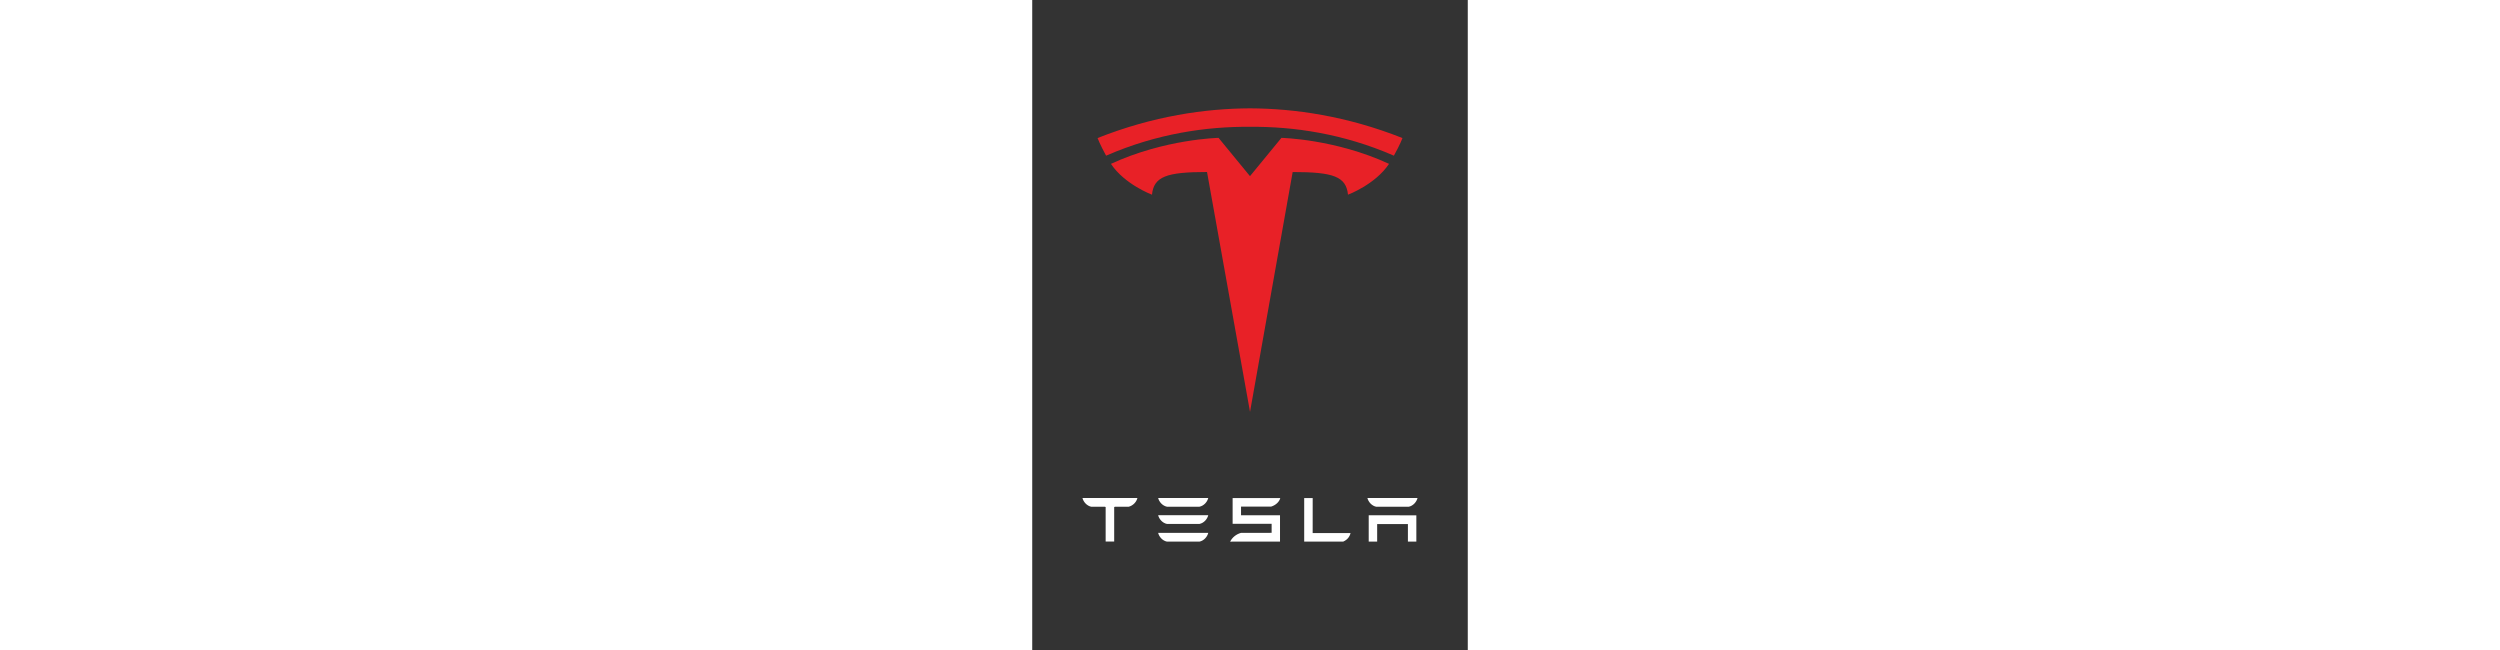 <svg xmlns="http://www.w3.org/2000/svg" height="130" width="500" viewBox="-41.801 -90.109 362.274 540.657"><rect x="-41.801" y="-90.109" width="362.274" height="540.657" fill="#333333" stroke="none"/><path d="M238.077 338.483v21.912h7.027v-14.589h25.575v14.589h7.022v-21.874l-39.624-.038m6.244-7.088h27.02c3.753-.746 6.544-4.058 7.331-7.262h-41.681c.779 3.205 3.611 6.516 7.33 7.262m-27.526 29.014c3.543-1.502 5.449-4.1 6.179-7.14h-31.517l.02-29.118-7.065.02v36.238h32.383m-84.921-29.112h24.954c3.762-1.093 6.921-3.959 7.691-7.136h-39.64v21.415h32.444v7.515l-25.449.02c-3.988 1.112-7.37 3.79-9.057 7.327l2.062-.038h39.415v-21.944h-32.42v-7.159m-61.603.069h27.011c3.758-.749 6.551-4.058 7.334-7.265H62.937c.778 3.207 3.612 6.516 7.334 7.265m0 14.322h27.011c3.758-.741 6.551-4.053 7.334-7.262H62.937c.778 3.21 3.612 6.521 7.334 7.262m0 14.717h27.011c3.758-.747 6.551-4.058 7.334-7.263H62.937c.778 3.206 3.612 6.516 7.334 7.263M0 324.189c.812 3.167 3.554 6.404 7.316 7.215h11.37l.58.229v28.691h7.1v-28.691l.645-.229h11.38c3.804-.98 6.487-4.048 7.285-7.215v-.07H0v.07" fill="#fff"/><g fill="#e82127"><path d="M139.35 252.502l35.476-199.519c33.815 0 44.481 3.708 46.021 18.843 0 0 22.684-8.458 34.125-25.636-44.646-20.688-89.505-21.621-89.505-21.621l-26.176 31.882.059-.004-26.176-31.883s-44.86.934-89.5 21.622c11.431 17.178 34.124 25.636 34.124 25.636C59.347 56.686 70 52.978 103.588 52.954l35.762 199.548"/><path d="M139.336 15.36c36.09-.276 77.399 5.583 119.687 24.014 5.652-10.173 7.105-14.669 7.105-14.669C219.901 6.416 176.61.157 139.331 0 102.054.157 58.765 6.417 12.544 24.705c0 0 2.062 5.538 7.1 14.669 42.28-18.431 83.596-24.29 119.687-24.014h.005"/></g></svg>


